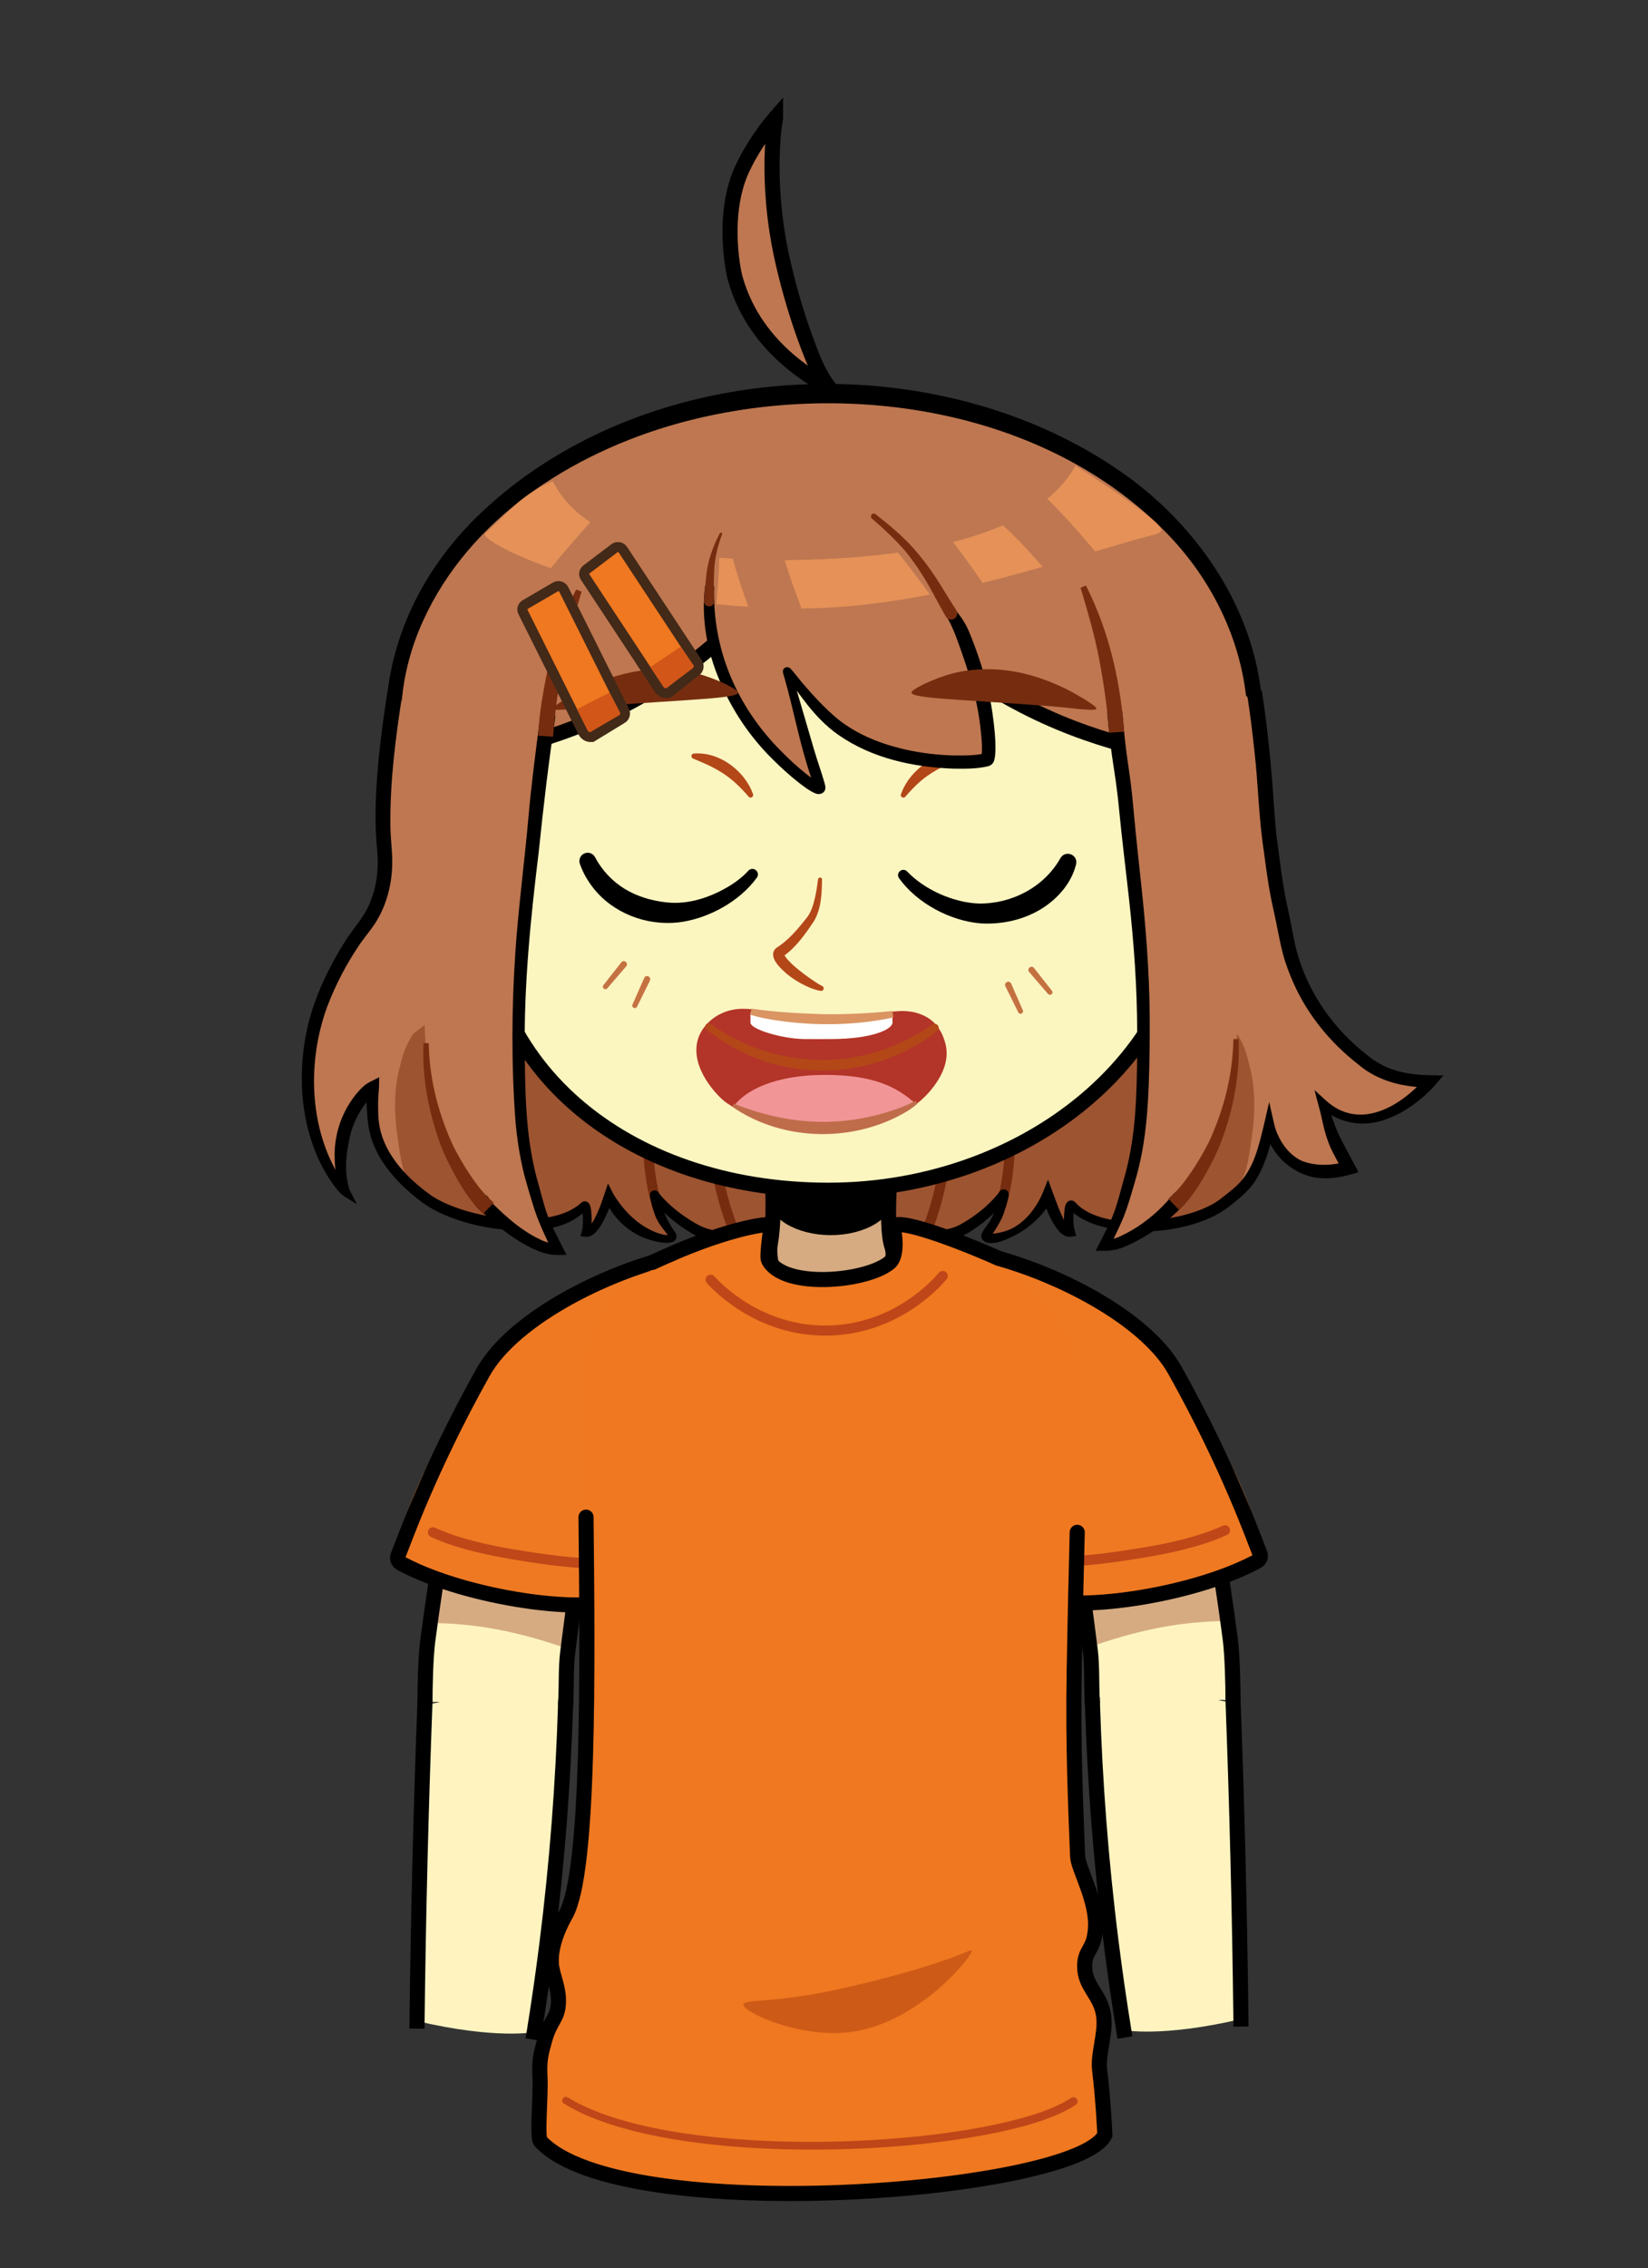 <svg width="1320" height="1816" viewBox="0 0 1320 1816" fill="none" xmlns="http://www.w3.org/2000/svg">
<rect x="0" y="0" width="1320" height="1816" fill="#333333" stroke="none"/>
<g id="v4_compressed 1">
<g id="Group">
<g id="MEL">
<g id="Face">
<path id="Vector" d="M1005.45 580.21C1005.45 728.86 850.83 849.36 660.1 849.36C469.37 849.36 314.75 728.86 314.75 580.21C314.75 431.56 472.14 315.22 662.87 315.22C853.6 315.22 1005.44 431.56 1005.44 580.21H1005.45Z" fill="#BE7750"/>
<path id="Vector_2" d="M1011.49 580.21C1011.63 639.95 985.6 697.77 945.09 741C804.29 891.05 527.46 893.08 382.16 748.39C286.24 652.58 283.46 512.7 379.75 415.94C510.24 286.43 741.64 273.14 892.61 374.12C961.13 419.48 1012.43 496.15 1011.49 580.21ZM999.41 580.21C999.36 523.25 974.94 468.95 935.73 428.14C837.66 326.34 674.75 302.28 542.36 339.19C457.97 362.81 375.87 415.29 338.81 497.18C300.52 581.12 326.29 676.65 390.59 740.07C517.86 865.9 740.4 876.25 886.1 776.53C951.19 731.95 999.62 661.02 999.41 580.21Z" fill="black"/>
<path id="Vector_3" d="M316.44 568.31C314.81 578.86 312.4 581.14 307.95 623.52C306.56 636.74 308.52 653.57 308.05 681.55C307.74 700.17 307.24 709.12 303.44 720.16C298.68 734 292.89 739.11 283.29 753.26C278.03 761.02 262.18 784.73 253.41 815.4C250.99 823.85 245.51 845.47 246.87 873.32C247.44 884.95 248.4 901.5 256.63 920.5C262.85 934.85 272.62 949.21 274.91 948.18C276.43 947.49 273.51 940.57 272.45 932.39C268.39 901.04 294 869.49 298.19 871.23C299.32 871.7 298.28 874.31 298.21 882.35C298.18 885.48 298.19 902.78 304.68 918.07C307.63 925.03 314.4 940.98 326.43 944.74C335.64 947.62 349.86 943.96 374.96 916.9C402.43 887.28 444.87 841.52 453.04 764.9C459.56 703.85 444.71 619.53 386.88 575.35C366.34 559.66 319.39 549.14 316.42 568.32L316.44 568.31Z" fill="#BE7750"/>
<path id="Vector_4" d="M453.07 764.89C441.93 764.77 464.73 769.84 460.2 753.09C455.37 735.23 332.17 825.52 330.6 828.16C324.04 839.13 323.1 843.03 319.86 855.75C318.63 860.6 313.82 878.51 318.37 910.06C321.35 930.72 322.84 941.06 330.21 950.63C338.25 961.07 348.09 964.87 363.7 970.94C405.69 987.26 438.82 979.86 446.66 977.32C455.84 974.35 460.77 972.75 465.06 968.12C466.56 966.51 468.87 963.56 469.98 964.09C470.73 964.45 470.52 966.21 470.08 970.02C468.85 980.67 468.61 983.04 469.9 984.08C471.55 985.41 474.81 983.85 475.01 983.76C484.3 979.21 481.14 958.72 485.62 957.96C487.35 957.66 488.92 960.53 491.26 963.91C491.26 963.91 500.04 976.65 511.73 984.3C523.14 991.77 537.76 992.55 538.92 989.88C539.25 989.13 538.39 988.39 536.26 985.47C536.26 985.47 531.99 979.61 528.33 971.76C525.71 966.15 523.37 958.16 524.88 957.35C526.37 956.54 530.44 963.49 537.05 970.18C548.89 982.14 562.4 986.7 568.84 988.87C580.41 992.77 587.9 992.28 609.12 992.21C661.41 992.04 663.83 994.87 670.02 990.68C692.16 975.69 681.58 925.39 677.65 906.5C670.19 870.68 657.49 809.66 599.68 771.24C551.37 739.13 479.17 731.42 429.41 759.31C411.74 769.21 474.73 765.16 453.09 764.92L453.07 764.89Z" fill="#9D5431"/>
<path id="Vector_5" d="M525.58 962.93C523.69 956.01 522.01 948.21 520.86 939.63C518.53 922.23 519.09 906.88 520.54 894.67M571.88 919.86C573 931.11 575.09 944.18 578.9 958.45C582.01 970.12 585.7 980.46 589.42 989.38" stroke="#762D0F" stroke-width="8.06" stroke-miterlimit="10" stroke-linecap="square"/>
<path id="Vector_6" d="M322.36 555.14C316.97 589.49 312.44 624.38 312.68 659.09C312.65 667.9 313.63 676.47 314.1 685.28C314.47 694.52 313.71 703.93 311.49 713.05C309.27 722.21 305.72 731.07 300.57 739.02C298 742.99 295.19 746.56 292.56 750.02C291.53 751.29 289.67 753.92 288.69 755.22C277.79 771.08 268.71 788.39 261.92 806.39C245.47 851.52 247.52 907.34 275.48 947.52C276.51 948.96 277.7 950.42 278.88 951.6C278.88 951.6 274.01 956.1 274.01 956.06C269.6 946.8 268.22 936.45 268.04 926.31C267.73 912.07 271.4 897.85 278.63 885.56C280.7 882.03 283.02 878.64 285.68 875.44C288.74 871.96 291.58 868.71 295.87 866.43L303.72 862.46L303.54 871.35C302.7 879.22 302.68 887.41 303.17 895.32C305.04 921.7 324.84 942.51 345.56 957.23C372.12 975.12 438.17 985.9 464.22 964.13L464.87 963.5L465.35 963.03C465.74 962.66 466.79 961.92 467.7 961.83C468.53 961.67 469.58 961.85 470.26 962.24C471.86 963.13 472.31 964.33 472.75 965.51C473.3 967.25 473.42 968.62 473.6 970.28C474.05 976.19 474.17 982 472.62 987.76L469.8 983.37C475.82 981.03 482.02 962.51 484.09 956.16L486.97 947.53L491.33 956.02C499.21 969 510.44 980.55 524.67 986.37C528.42 987.8 532.63 989.32 536.54 988.69C536.62 988.67 536.6 988.65 536.42 988.83C536.31 988.93 536.21 989.08 536.09 989.31C535.99 989.54 535.93 989.81 535.93 990.01C535.94 990.42 536.01 990.4 535.94 990.3C535.89 990.19 535.79 990 535.64 989.77C532.31 985.32 528.43 980.93 525.97 975.89C523.69 971.38 522.66 966.35 521.36 961.47C521 959.91 520.55 958.42 520.54 956.73C520.61 953.54 524.25 951.96 526.57 953.78C526.85 953.99 526.87 954.03 526.98 954.13C527.33 954.44 527.55 954.81 527.79 955.15L528 955.49C528.06 955.6 528.06 955.58 528.1 955.63L528.26 955.85C530.3 958.5 532.71 960.91 535.16 963.27C539.03 966.89 543.14 970.29 547.49 973.33C553.91 977.65 560.48 982.08 567.92 984.11C575.51 985.98 583.41 985.91 591.38 986.02C603.6 986.15 660.74 984.8 673.76 984.65L673.73 996.73L640.78 996.19C620.68 995.72 594 996.48 574.3 994.36C568.49 993.65 562.32 991.99 557.13 989.15C552.02 986.35 547.29 983.3 542.72 979.88C535.87 974.72 529.54 968.98 524.02 962.36C523.22 961.36 522.29 960.2 521.62 959.05C521.61 959.03 521.6 959.02 521.62 959.05C521.68 959.14 521.78 959.24 521.88 959.34C521.96 959.41 521.95 959.41 522.19 959.6C522.5 959.79 522.34 959.76 523.06 960.07C523.67 960.26 524.33 960.49 525.73 959.99C527.2 959.22 527.38 958.68 527.77 957.53C527.82 957.35 527.84 957.07 527.84 957.05V956.89C528.41 960.22 529.8 963.9 530.87 967.3C531.68 969.81 532.41 972.02 533.59 974.38C535.24 977.97 537.12 981.41 539.44 984.67C540.47 986.38 541.89 987.69 541.92 990.09C541.05 999.84 519.39 992.73 514.08 990.25C500.57 984.35 489.49 972.74 484.15 959L491.38 958.85C490.41 961.36 489.09 964.87 488.05 967.32C484.79 974.49 480.39 986.16 472.81 989.66C471.7 990.13 470.25 990.4 468.81 990.19L464.95 989.63C465.57 987.47 466.4 984.54 466.66 982.32C467.15 977.53 467.13 972.35 466.13 967.68C466.09 967.55 466 967.41 466.16 967.67C466.26 967.79 466.41 968.07 467.04 968.42C467.48 968.66 468.3 968.83 468.86 968.7C469.26 968.68 470.08 968.22 470.12 968.12L470.17 968.07L470.08 968.16L469.88 968.36C463.51 974.98 455.02 979.64 446.3 982C414.55 990.17 365.71 982.05 338.83 963.16C319.3 948.62 300.76 929.28 295.66 904.57C293.55 893.49 293.86 882.33 292.86 871.1C292.86 871.08 300.53 876.01 300.53 876.01C298.11 877.5 295.74 879.98 293.84 882.27C285.92 891.79 280.96 903.69 279.06 915.9C276.68 927.73 276.2 940.33 279.79 951.95C279.92 952.34 280.08 952.79 280.17 953.03L285.92 964.14L275.3 957.51C273.07 956.06 271.39 953.96 269.71 951.99C265.4 946.64 261.73 940.85 258.51 934.82C241.51 902.64 238.29 864.48 244.91 829.04C249.87 802.39 261.64 777.41 275.86 754.5C282.57 743.55 292.01 734.17 296.59 722.11C301.3 710.63 303.04 698.23 302.45 685.78C302.27 681.47 301.75 677.16 301.44 672.78C299.93 650.46 301.31 627.98 303.46 605.92C305.26 588.27 307.65 570.72 310.41 553.26L322.34 555.16L322.36 555.14Z" fill="black"/>
<path id="Vector_7" d="M976.99 544.08C986.99 548.03 1000.17 555.25 1006.88 568.82C1012.52 580.22 1011.15 591.13 1010.5 598.59C1010.08 603.51 1012.55 627.9 1017.51 676.68C1020.88 709.82 1023.15 732.19 1032.29 759.32C1043.53 792.69 1054.34 824.76 1083.36 841.69C1109.33 856.84 1120.61 863.33 1142.73 865.63C1145.08 865.87 1140.81 870.26 1136.74 874.79C1133.39 878.52 1126.76 884.87 1115.39 889.58C1108.02 892.63 1090.42 899.93 1074.62 892.94C1065.6 888.95 1061.45 882.21 1059.47 883.6C1056.6 885.61 1063.85 900.87 1065.69 904.75C1074.7 923.73 1082.9 930.42 1080.24 935.13C1078.17 938.81 1071.11 938.39 1062.99 937.92C1055.51 937.48 1043.32 936.76 1033.54 928.83C1020.31 918.09 1020.16 901.16 1016.53 901.65C1013.47 902.07 1015.21 913.83 1009.32 927.43C1004.29 939.05 995.88 946.94 991.35 950.09C968.87 965.71 928.16 943.54 924 941.27C842.19 896.7 809.23 652.02 918.14 569.8C939.51 553.67 961.96 547.1 977.01 544.07L976.99 544.08Z" fill="#BE7750"/>
<path id="Vector_8" d="M878.23 783.87C888.99 783.75 876.85 742.02 881.23 725.28C885.89 707.42 989.43 825 990.95 827.64C997.28 838.61 998.2 842.51 1001.32 855.23C1002.51 860.08 1007.15 877.99 1002.76 909.54C999.88 930.2 998.44 940.54 991.33 950.11C983.56 960.55 974.07 964.35 959 970.42C918.45 986.74 886.47 979.34 878.9 976.8C870.04 973.83 865.28 972.23 861.13 967.6C859.69 965.99 857.45 963.04 856.38 963.57C855.65 963.93 855.85 965.69 856.28 969.5C857.47 980.15 857.7 982.52 856.45 983.56C854.86 984.89 851.7 983.33 851.51 983.24C842.54 978.69 845.59 958.2 841.27 957.44C839.6 957.14 838.08 960.01 835.83 963.39C835.83 963.39 827.35 976.13 816.07 983.78C805.06 991.25 790.94 992.03 789.82 989.36C789.5 988.61 790.33 987.87 792.39 984.95C792.39 984.95 796.51 979.09 800.05 971.24C802.58 965.63 804.84 957.64 803.39 956.83C801.95 956.02 798.02 962.97 791.64 969.66C780.21 981.62 767.16 986.18 760.95 988.35C749.77 992.25 742.55 991.76 722.06 991.69C671.57 991.52 669.24 994.35 663.26 990.16C641.88 975.17 652.1 924.87 655.89 905.98C663.09 870.16 675.36 809.14 731.18 770.72C777.83 738.61 855.33 720.16 895.58 758.79C910.48 773.09 857.35 784.15 878.25 783.9L878.23 783.87Z" fill="#9D5431"/>
<path id="Vector_9" d="M802.69 962.41C804.52 955.49 806.14 947.69 807.25 939.11C809.5 921.71 808.95 906.36 807.56 894.15M757.99 919.34C756.91 930.59 754.89 943.66 751.22 957.93C748.22 969.6 744.65 979.94 741.06 988.86" stroke="#762D0F" stroke-width="8.06" stroke-miterlimit="10" stroke-linecap="square"/>
<path id="Vector_10" d="M1010.64 552.75C1015.47 583.73 1018.44 615.18 1020.51 646.41C1021.26 657.13 1021.96 667.57 1023.66 678.03C1025.22 690.29 1026.81 703.43 1029.07 715.47C1030.48 723.1 1032.38 730.81 1033.76 738.39C1035.84 748.86 1037.5 759.05 1040.88 768.97C1050.08 796.89 1067.43 821.71 1089.93 840.56L1094.36 844.16C1102.94 851.45 1112.51 856.11 1123.54 858.51C1133.84 860.89 1145.5 860.96 1156.16 860.98C1152.94 864.54 1148.28 870.47 1144.93 873.57C1134.07 884.08 1121.41 892.84 1106.72 897.25C1088.71 902.67 1071.32 898.34 1057.11 886.33L1062.93 882.61C1065.78 891.27 1068.48 900.1 1072.31 908.39C1075.73 915.57 1081.24 925.51 1085 932.61L1088.15 938.49L1081.69 940.33C1061.99 945.9 1045.08 944.53 1029.12 930.85C1020.76 923.42 1015.04 913.34 1012.32 902.56L1020.74 902.58C1017.63 916.82 1014.02 931.16 1006.4 943.85C1001.09 952.96 992.33 959.8 984.32 966.09C966.88 979.77 938.32 985.89 916.53 985.9C896.06 985.21 873.22 983.49 857.33 969L855.97 967.63C857.01 968.78 859.53 968.61 860.42 967.11C859.87 969.51 859.74 973.02 859.75 975.8C859.75 978.45 859.89 981.21 860.46 983.8C860.75 985.33 861.72 988.07 862.1 989.47L857.61 990.14C846.12 991.73 837.67 967.17 834.98 958.51L843.43 958.68C838.43 969.02 830.27 977.6 820.98 984.21C816.29 987.42 811.31 990.04 806.08 992.27C801.96 993.93 797.63 995.36 792.96 995.2C790.26 995.2 786.46 993.64 786.06 990.33C785.79 988.27 786.43 987.25 787.14 985.92C788.28 984.05 789.63 982.5 790.79 980.8C793.28 977.25 795.46 973.38 796.79 969.27C798.02 965.08 799.39 960.64 800.13 956.38C800.14 956.33 800.13 956.23 800.13 956.54L800.15 956.74C800.16 956.85 800.18 956.93 800.2 957.06C800.9 960.17 804.91 961 806.78 958.78C807 958.51 806.91 958.61 806.9 958.65L806.6 959.16C797.98 971.53 779.52 986.87 765.36 991.89C757.18 994.53 748.45 994.76 740.18 995.12C713.31 995.74 686.48 995.63 659.67 996.2L659.64 984.12C682.47 984.11 733.69 986.53 755.48 984.58C760.44 984.01 764.77 982.78 769.14 980.38C780.28 974.25 790.75 966.09 798.92 956.31C799.44 955.67 799.69 955.35 800.09 954.7C800.25 954.44 800.33 954.26 800.77 953.73C800.82 953.67 800.94 953.54 801.03 953.45C801.15 953.34 801.15 953.31 801.45 953.07C801.81 952.83 801.68 952.83 802.5 952.47C803.22 952.24 803.99 951.95 805.59 952.55C808.7 954.06 808.08 957.23 807.44 959.71C806.64 963.03 805.58 966.41 804.56 969.64C802.95 975.12 799.98 980.18 796.93 984.97C795.81 986.73 794.47 988.41 793.58 990.1C793.95 989.25 793.28 987.76 792.52 987.44C796.17 988.05 800.19 987.05 803.9 986.09C813.79 983.36 821.87 976.42 827.79 968.19C830.54 964.38 832.91 960.32 834.78 956.03L835.07 955.31L839.45 944.4L843.52 955.48C845.49 960.72 847.58 966.6 849.81 971.69C851.5 975.53 853.58 980.13 856.47 982.41L853.28 987.35C852.9 985.92 852.76 984.76 852.54 983.37C852.02 979.63 852.14 975.8 852.35 972.04C852.73 968.69 852.56 963.6 855.96 961.6C857.78 960.52 860.26 961.37 861.31 962.68C865.33 967.12 870.41 970.23 876.05 972.53C884.39 975.91 893.51 977.51 902.53 978.04C907.1 978.28 911.7 978.06 916.27 977.73C934.26 976.3 952.9 973.34 969.05 965.21C972.99 963.27 976.7 960.74 980.06 957.95C983.8 954.99 987.46 952.21 990.64 949.19C1004.02 936.62 1008.13 918.12 1012.33 900.76L1016.58 882.3C1016.93 883.54 1020.94 902.19 1021.32 902.86C1024.84 913.76 1031.91 924.29 1042.46 929.3C1053.99 933.92 1066.95 933.19 1078.8 929.97L1075.49 937.68C1073.2 933.01 1067.79 923.48 1065.77 918.92C1062.88 912.29 1060.82 905.26 1059.31 898.19C1057.8 890.51 1054.78 880.4 1052.89 872.72L1061.83 880.91C1088.9 905.72 1121.89 885.96 1142.05 862.64L1145.76 870.54C1125.43 870.92 1103.77 865.82 1088.01 852.25C1065.73 835.01 1047.28 812.55 1035.91 786.69C1032.7 779.43 1029.64 771.49 1027.63 763.83C1024.6 752.22 1022.85 740.79 1020.23 729.31C1016.68 714.08 1014.43 698.08 1012.46 682.58C1008.17 655.43 1007.87 627.94 1004.7 600.78C1003.09 585.34 1001.1 569.95 998.71 554.61L1010.65 552.77L1010.64 552.75Z" fill="black"/>
<path id="Vector_11" d="M621.2 94.07C621.2 94.07 605.43 111.91 594.6 135C577.98 170.43 586.98 216.08 588.78 222.56C605.61 283.19 660.1 307.06 665.33 311.73C666.9 313.13 660.32 307.61 653.12 291.57C653.12 291.57 638.04 257.95 627.01 209.51C611.88 143.07 621.2 94.08 621.2 94.08V94.07Z" fill="#BE7750" stroke="black" stroke-width="12.08" stroke-miterlimit="10"/>
<path id="Vector_12" d="M690.06 1053.34C678.11 1055.8 654.15 1056.45 641.31 1053.34C628.23 1050.17 613.89 1013.05 616.98 995.98C621.98 968.37 616.98 923.05 616.98 923.05C616.98 909.17 627.87 897.92 641.31 897.92H690.06C703.49 897.92 714.39 909.17 714.39 923.05C714.39 923.05 708.32 980.45 714.39 998C718.93 1011.11 708.32 1049.59 690.06 1053.34Z" fill="#D6AB82" stroke="black" stroke-width="12.08" stroke-miterlimit="10"/>
<path id="Vector_13" d="M665.43 988.86C693.044 988.86 715.43 975.415 715.43 958.83C715.43 942.245 693.044 928.8 665.43 928.8C637.816 928.8 615.43 942.245 615.43 958.83C615.43 975.415 637.816 988.86 665.43 988.86Z" fill="black"/>
<path id="Vector_14" d="M967.21 687.38C967.13 547.38 824.32 411.12 663.46 419.76C506.73 428.17 399.85 570.55 390.7 694.39C388.86 719.26 387.79 786.43 430.23 847.99C501.1 950.8 634.44 952.54 663.46 952.92C690.79 953.28 762.65 953.25 834.56 906.72C842.78 901.4 967.29 818.17 967.21 687.38Z" fill="#FBF5C0"/>
<g id="right_x5F_cheek" opacity="0.75">
<path id="Vector_15" d="M501.58 773.67L486.41 791.29C484.69 793.23 481.73 790.79 483.3 788.73L497.68 770.46C499.85 767.85 503.73 771.03 501.58 773.67ZM520.57 785.1L510.25 805.99C509.05 808.29 505.61 806.69 506.6 804.29L515.98 782.96C517.44 779.88 521.99 782 520.56 785.1H520.57Z" fill="#B34718"/>
</g>
<g id="left_x5F_cheek" opacity="0.76">
<path id="Vector_16" d="M828.19 774.97L835.17 783.83L842.58 793.24C842.9 793.654 843.047 794.177 842.988 794.698C842.93 795.218 842.671 795.695 842.266 796.028C841.862 796.361 841.344 796.523 840.822 796.481C840.3 796.438 839.815 796.194 839.47 795.8L824.3 778.18C822.16 775.55 826.01 772.36 828.2 774.97H828.19ZM809.88 787.47L819.26 808.8C820.25 811.2 816.82 812.81 815.61 810.5L805.29 789.61C803.87 786.52 808.41 784.39 809.87 787.47H809.88Z" fill="#B34718"/>
</g>
<path id="Vector_17" d="M953.26 686.33C939.71 539.73 823.51 419.75 663.46 419.75C503.41 419.75 396.4 557.12 386.9 704.04C377.35 851.82 500.59 952.91 663.46 952.91C826.33 952.91 967.21 837.28 953.26 686.33Z" stroke="black" stroke-width="12.08" stroke-miterlimit="10"/>
<path id="Vector_18" d="M658.41 704.14C658.25 715.39 657.91 727.29 651.98 737.42C644.99 747.87 637.59 758.6 627.01 765.85L626.91 765.92C626.9 765.93 626.95 765.9 626.97 765.89C627.41 765.62 627.82 764.94 627.9 764.48C628 763.9 627.89 763.88 627.97 764.06C629.61 767.46 633.07 770.64 635.88 773.27C641.02 777.78 646.87 782.09 652.64 785.93C654.59 787.22 656.59 788.45 658.54 789.46C659.6 789.93 660.08 791.21 659.53 792.25C659.13 793.02 658.3 793.42 657.48 793.32C654.76 792.97 652.33 792.14 649.94 791.25C642.8 788.43 636.33 784.66 630.29 779.79C625.65 775.68 615.7 767.08 620.54 760.17C621.06 759.51 621.65 759.01 622.34 758.57C625.19 756.76 627.81 754.71 630.36 752.41C636.01 747.37 641.06 741.31 645.77 735.28C649.8 730.43 651.44 724.42 652.9 718.14C653.93 713.51 654.62 708.74 655.26 703.95C655.51 702.04 658.39 702.14 658.42 704.14H658.41Z" fill="#B34718"/>
</g>
<g id="half_open_mouth">
<path id="Vector_19" d="M583.78 817.85C603.84 810.74 622.31 820.62 656.33 821.71C695.69 822.97 715.81 810.99 736.56 820.2C747.22 824.93 750.13 833.98 750.98 836.43C757.03 853.94 735.6 869.94 732.03 872.39C699.48 894.68 622.27 894.2 586.34 873.21C580.62 869.87 558.93 852.03 565.23 834.25C567.52 827.79 574.24 821.25 583.77 817.87L583.78 817.85Z" fill="#B33428"/>
<path id="Vector_20" d="M591.85 876.07C628.51 893.63 696.81 893.6 729.15 874.22C714.41 863.36 696.92 856.15 660.5 856.15C624.08 856.15 600.36 865.43 591.85 876.07Z" fill="#F29597"/>
<path id="Vector_21" d="M711.37 823.83V819.13C711.37 818.43 711.19 817.76 710.94 817.11C696.83 818.43 680.1 822.47 656.33 821.71C634.75 821.02 619.44 816.8 606 815.61C605.22 816.67 604.74 817.85 604.74 819.13V823.83C604.74 828.09 629.12 833.94 645.16 833.99C661.59 834.05 651.17 834.02 666.02 833.99C695.62 833.92 711.38 828.08 711.38 823.83H711.37Z" fill="white"/>
<path id="Vector_22" d="M605.51 814.65C631.76 817.22 658.41 818.31 684.81 817.46C693.64 817.17 702.48 816.68 711.32 816.1L712 821.27C703.15 822.99 694.21 824.09 685.23 824.82C662.8 826.64 640.1 825.82 617.86 822.33C613.41 821.59 608.96 820.76 604.53 819.51L605.52 814.66L605.51 814.65Z" fill="#DA9562"/>
<path id="Vector_23" d="M579.28 867.77C576.96 865.43 586.62 863.24 587.9 863C594.35 861.77 607.04 864.86 603.92 866.98C602.28 868.09 594.94 872.58 591.84 876.07C591.84 876.07 584.44 873 579.28 867.77ZM739.67 866.76C741.99 864.42 732.33 862.23 731.05 861.99C724.6 860.76 711.91 863.85 715.03 865.97C716.67 867.08 725.58 870.85 728.68 874.34C728.68 874.34 734.51 871.99 739.67 866.77V866.76Z" fill="white"/>
<path id="Vector_24" d="M589.28 872.38C588.21 873.68 622.08 886.4 659.33 886.15C696.45 885.9 730.46 872.62 729.39 870.95C723.66 861.98 701.77 876.7 659.83 877.03C617.66 877.36 596.79 863.2 589.28 872.38Z" fill="white"/>
<path id="Vector_25" d="M579.32 865.42C584.95 869.33 591.71 871.54 598.16 873.82C604.76 876.08 611.5 877.96 618.28 879.61C631.73 882.76 645.51 885.13 659.3 884.98C680.05 884.67 700.86 880.53 720.43 873.64C726.71 871.21 733.5 868.85 738.49 864.26L740.3 865.64C735.81 871.64 728.86 874.95 722.39 878.3C702.636 887.537 681.172 892.547 659.37 893.01C641.14 893.11 623.25 888.99 606.24 882.73C599.49 880.15 592.88 877.27 586.62 873.63C583.51 871.75 580.4 869.87 577.76 867.02L579.31 865.43L579.32 865.42Z" fill="#DA9562"/>
</g>
<g id="open_mouth">
<path id="Vector_26" d="M578.76 810.96C600.15 801.75 619.86 814.55 656.14 815.96C698.12 817.59 719.58 802.07 741.72 814C753.09 820.12 756.2 831.84 757.1 835.02C763.55 857.69 740.7 878.42 736.89 881.59C702.17 910.45 619.81 909.84 581.49 882.65C575.39 878.32 552.26 855.21 558.98 832.19C561.42 823.82 568.59 815.35 578.76 810.97V810.96Z" fill="#B33428"/>
<path id="Vector_27" d="M587.36 886.37C626.47 909.11 699.31 909.08 733.81 883.98C718.09 869.92 699.43 860.58 660.58 860.58C621.73 860.58 596.43 872.59 587.36 886.37Z" fill="#F29597"/>
<path id="Vector_28" d="M714.85 818.71V812.62C714.85 811.71 714.66 810.84 714.39 810C699.34 811.7 681.49 816.95 656.15 815.96C633.13 815.07 616.8 809.6 602.46 808.07C601.63 809.44 601.11 810.97 601.11 812.62V818.71C601.11 824.22 627.12 831.8 644.22 831.87C661.74 831.94 650.63 831.92 666.47 831.87C698.04 831.78 714.85 824.22 714.85 818.71Z" fill="white"/>
<path id="Vector_29" d="M602 807.55C620.55 810.3 639.53 811.35 658.26 811.95C677.11 812.32 695.97 811.28 714.74 809.46L715.56 814.61C687.28 820.61 657.95 821.43 629.29 817.95C619.67 816.71 610.15 815.26 600.82 812.36L602.01 807.55H602Z" fill="#DA9562"/>
<path id="Vector_30" d="M587.71 883.62C630.34 900.47 672.23 903.37 715.99 888.65C721.87 886.63 727.83 884.35 733.22 881.28L734.92 883.48C732.46 885.81 729.74 887.69 726.96 889.46C684.7 915.05 627.22 914.28 586.48 886.03L587.71 883.61V883.62Z" fill="#BF6C4A"/>
</g>
<path id="neutral_mouth" d="M569.19 819.76C607.85 847.49 659.11 856.36 704.45 841.34C719.5 836.53 733.81 829.35 746.78 820.31C748.24 819.27 750.28 819.63 751.3 821.1C752.29 822.51 751.98 824.44 750.65 825.5C747.39 828.07 744.03 830.51 740.54 832.75C730.12 839.59 718.83 845.04 707.03 849.09C675.57 860.08 640.28 859.83 608.95 848.47C593.36 842.77 578.67 834.68 565.84 824.15C563.19 821.88 566.24 817.78 569.19 819.77V819.76Z" fill="#B34718"/>
 
<g id="left_eye_open">
<path id="Vector_31" d="M727.64 684.99C728.34 653.41 754.81 627.72 791.62 627.72C828.44 627.72 858.28 653.33 858.28 684.91C858.28 716.5 828.36 739.81 791.62 742.1C754 744.45 726.88 718.78 727.64 684.98V684.99Z" fill="white"/>
<path id="Vector_32" d="M791.62 627.73C828.44 627.73 858.28 653.34 858.28 684.92V684.99H727.64C728.34 653.41 754.81 627.72 791.62 627.72V627.73Z" fill="#D2B4A8"/>
<path id="Vector_33" d="M782.93 725.29C803.867 725.29 820.84 708.317 820.84 687.38C820.84 666.443 803.867 649.47 782.93 649.47C761.993 649.47 745.02 666.443 745.02 687.38C745.02 708.317 761.993 725.29 782.93 725.29Z" fill="#D29D27" stroke="#6F5C18" stroke-width="12.08" stroke-miterlimit="10"/>
<path id="Vector_34" d="M782.93 674.07C792.418 674.07 800.11 669.1 800.11 662.97C800.11 656.84 792.418 651.87 782.93 651.87C773.442 651.87 765.75 656.84 765.75 662.97C765.75 669.1 773.442 674.07 782.93 674.07Z" fill="white"/>
<path id="Vector_35" d="M769.66 607.35C756.85 612.5 744.72 618.26 734.68 627.82C731.27 630.97 728.16 634.38 725.09 637.93C723.64 639.6 720.88 637.99 721.62 635.91C726.75 621.45 739.32 609.74 753.92 605.11C758.84 603.62 763.99 602.85 769.09 603.37C770.23 603.49 771.06 604.5 770.95 605.64C770.87 606.43 770.35 607.08 769.66 607.36V607.35Z" fill="#B34718"/>
<path id="left_eye_open_lash" d="M852.27 687.9C848.57 674.3 841.27 661.19 830.63 651.92C815.03 637.86 791.45 631.98 770.78 637.53C748.54 643.23 733.12 663.15 728.6 685.56C728.2 687.56 726.25 688.85 724.25 688.44C723.331 688.25 722.518 687.718 721.978 686.951C721.437 686.184 721.209 685.239 721.34 684.31C722.541 675.856 725.044 667.638 728.76 659.95C742.16 631.34 775.34 615.49 806.25 620.75C828.88 624.19 849.77 639.37 858.88 660.48C862.53 668.82 864.59 677.72 864.31 686.85C863.86 693.97 853.92 694.76 852.27 687.91V687.9Z" fill="black"/>
<path id="left_eye_open_lid" d="M852.27 687.9C848.57 674.3 841.27 661.19 830.63 651.92C815.03 637.86 791.45 631.98 770.78 637.53C748.54 643.23 733.12 663.15 728.6 685.56C728.2 687.56 726.25 688.85 724.25 688.44C723.331 688.25 722.518 687.718 721.978 686.951C721.437 686.184 721.209 685.239 721.34 684.31C722.541 675.856 725.044 667.638 728.76 659.95C742.16 631.34 775.34 615.49 806.25 620.75C828.88 624.19 849.77 639.37 858.88 660.48C862.53 668.82 864.59 677.72 864.31 686.85C863.86 693.97 853.92 694.76 852.27 687.91V687.9Z" fill="black"/>
</g>
<g id="left_eye_halfopen">
<path id="left_eye_halfopen_lid" d="M720.69 686.16C725.18 688.66 731.41 675.97 752.06 665.38C759.09 661.78 777.61 652.57 800.09 655.19C816.74 657.13 829.13 664.82 839.25 671.1C859.46 683.64 866 695.09 870.88 692.59C876.68 689.62 873.41 670.41 868.57 657.55C866.31 651.54 859.41 633.92 841.01 621.13C807.43 597.77 768 613.04 764.84 614.32C746.15 621.91 736.04 634.39 734.06 636.9C718.91 656.13 714.66 682.81 720.68 686.17L720.69 686.16Z" fill="#FBF5C0"/>
<path id="left_eye_halfopen_lash" d="M853.97 691.6C839 681.67 825.74 670.8 808.81 665.88C790.82 660.43 771.61 662.67 754.05 670.46C747.16 673.42 740.7 677.37 734.63 681.82C732.2 683.62 729.75 685.59 727.59 687.52C726.09 688.95 723.67 688.86 722.29 687.3C721.684 686.615 721.353 685.73 721.362 684.815C721.372 683.901 721.72 683.022 722.34 682.35C724.65 679.85 726.94 677.65 729.36 675.44C734.21 671 739.34 666.91 744.91 663.34C764.95 650.83 789.62 642.62 813.35 648.47C831.84 652.7 847.73 664.75 859.55 679.11C860.61 680.41 861.58 681.67 862.61 683.14C866.5 688.87 859.56 695.59 853.97 691.59V691.6Z" fill="black"/>
</g>
<g id="left_eye_close">
<path id="left_eye_close_lid" d="M713.85 687.03C714.55 655.45 744.84 613.42 792.02 615.19C828.81 616.57 868.18 652.69 868.18 684.28C868.18 715.87 828.65 741.83 791.9 744.12C754.28 746.47 713.1 720.82 713.85 687.03Z" fill="#FBF5C0"/>
<path id="left_eye_close_lash" d="M726.71 697.84C740.63 712.42 763.93 722.71 784 723.38C810.45 723.73 836.31 710.22 849.31 687.14C853.19 680.18 863.63 684.15 861.93 691.9C858.33 706.57 847.88 718.76 835.42 726.81C820.74 736.33 802.94 740.24 785.66 739.29C761.14 737.35 734.37 723.12 720.04 703.01C717.17 698.61 723.17 693.96 726.71 697.84Z" fill="black"/>
</g>
 
 
<g id="right_eye_open">
<path id="Vector_36" d="M597.13 684.94C596.43 653.36 569.96 627.67 533.15 627.67C496.33 627.67 466.49 653.28 466.49 684.86C466.49 716.45 496.41 739.76 533.15 742.05C570.77 744.4 597.89 718.73 597.13 684.93V684.94Z" fill="white"/>
<path id="Vector_37" d="M533.14 627.68C496.32 627.68 466.48 653.29 466.48 684.87V684.94H597.12C596.42 653.36 569.95 627.67 533.14 627.67V627.68Z" fill="#D2B4A8"/>
<path id="Vector_38" d="M579.75 687.32C579.75 708.26 562.78 725.23 541.84 725.23C520.9 725.23 503.93 708.26 503.93 687.32C503.93 666.38 520.9 649.41 541.84 649.41C562.78 649.41 579.75 666.38 579.75 687.32Z" fill="#D29D27" stroke="#6F5C18" stroke-width="12.08" stroke-miterlimit="10"/>
<path id="Vector_39" d="M541.84 674.02C551.328 674.02 559.02 669.05 559.02 662.92C559.02 656.79 551.328 651.82 541.84 651.82C532.352 651.82 524.66 656.79 524.66 662.92C524.66 669.05 532.352 674.02 541.84 674.02Z" fill="white"/>
<path id="Vector_40" d="M555.67 603.31C571.18 601.98 586.39 610.6 595.79 622.57C598.95 626.6 601.49 631.08 603.14 635.86C603.51 636.93 602.94 638.09 601.87 638.46C601.06 638.74 600.2 638.48 599.67 637.88C593.73 630.91 587.15 624.42 579.51 619.42C575.79 616.95 571.88 614.81 567.82 612.85C563.75 610.85 559.51 609.17 555.07 607.29C553.11 606.48 553.57 603.5 555.67 603.32V603.31Z" fill="#B34718"/>
<path id="right_eye_open_lash" d="M460.46 686.8C459.67 659.02 479.37 633.13 505.33 624.13C530.59 614.82 560.93 620.66 580.6 639.05C593.41 650.85 601.02 667.32 603.44 684.28C603.98 688.98 597.23 690.15 596.18 685.53C592.29 666.75 581.16 649.78 564.25 641.34C541.7 630.19 512.4 635.41 494.15 651.88C483.51 661.15 476.21 674.27 472.51 687.86C470.85 694.76 460.88 693.86 460.47 686.8H460.46Z" fill="black"/>
<path id="right_eye_open_lid" d="M460.46 686.8C459.67 659.02 479.37 633.13 505.33 624.13C530.59 614.82 560.93 620.66 580.6 639.05C593.41 650.85 601.02 667.32 603.44 684.28C603.98 688.98 597.23 690.15 596.18 685.53C592.29 666.75 581.16 649.78 564.25 641.34C541.7 630.19 512.4 635.41 494.15 651.88C483.51 661.15 476.21 674.27 472.51 687.86C470.85 694.76 460.88 693.86 460.47 686.8H460.46Z"  />
</g>
<g id="right_eye_halfopen">
<path id="right_eye_halfopen_lid" d="M603.91 686.16C599.42 688.66 593.19 675.97 572.54 665.38C565.51 661.78 546.99 652.57 524.51 655.19C507.86 657.13 495.47 664.82 485.35 671.1C465.14 683.64 458.6 695.09 453.72 692.59C447.92 689.62 451.19 670.41 456.03 657.55C458.29 651.54 465.19 633.92 483.59 621.13C517.17 597.77 556.6 613.04 559.76 614.32C578.45 621.91 588.56 634.39 590.54 636.9C605.69 656.13 609.94 682.81 603.92 686.17L603.91 686.16Z" fill="#FBF5C0"/>
<path id="right_eye_halfopen_lash" d="M461.99 683.15C478.29 660.74 503.8 644.68 532.28 646.69C552.18 648.09 572.18 657.11 587.78 669.09C592.98 673.21 597.7 677.47 602.27 682.35C602.933 683.068 603.283 684.02 603.246 684.996C603.209 685.973 602.786 686.895 602.07 687.56C601.38 688.196 600.475 688.545 599.537 688.538C598.599 688.53 597.699 688.167 597.02 687.52C592.59 683.58 587.51 679.86 582.43 676.71C557.28 661.02 526.56 657.7 500.5 672.2C490.55 677.57 480.49 684.95 470.43 691.74C464.79 695.47 458.18 688.7 462 683.15H461.99Z" fill="black"/>
</g>
<g id="right_eye_close">
<path id="right_eye_close_lid" d="M612.34 686.5C611.64 654.92 581.35 612.89 534.17 614.66C497.38 616.04 458.01 652.16 458.01 683.75C458.01 715.34 497.54 741.3 534.29 743.59C571.91 745.94 613.09 720.29 612.34 686.5Z" fill="#FBF5C0"/>
<path id="right_eye_close_lash" d="M606.28 702.59C592.24 721.96 566.99 735.64 543.36 738.5C517.81 741.28 491 731.23 475.04 710.73C470.51 704.95 466.88 698.49 464.44 691.6C463.85 689.936 463.946 688.106 464.705 686.512C465.465 684.918 466.826 683.691 468.49 683.1C471.65 681.98 475.08 683.39 476.6 686.26C482.12 696.74 490.42 705.56 500.33 711.63C510.35 717.75 521.84 721.12 533.49 722.42C551.57 724.54 569.84 718.25 585.15 708.77C590.42 705.46 595.35 701.57 599.39 697.1C603.13 693.14 609.31 698.01 606.28 702.58V702.59Z" fill="black"/>
</g>
 
<g id="Front_Hair">
<g id="front_x5F_hair_x5F_right">
<path id="Vector_41" d="M648.52 418.91C655.03 436.52 628.77 461.92 592.99 496.53C557.39 530.97 524.61 550.83 511.93 558.16C478.8 577.31 439.18 595.16 379.91 602.09C377.05 602.42 370.7 605.06 367.6 602.09C358.29 593.17 383.19 535.26 393 520.51C437.62 453.35 466.31 430.59 511.53 411.22C567.05 387.44 639.42 394.27 648.53 418.92L648.52 418.91Z" fill="#BE7750"/>
<path id="Vector_42" d="M615.42 472.02C599.895 490.565 582.626 507.576 563.85 522.82C501.12 573.7 435.13 593.58 392.98 602.1" stroke="black" stroke-width="12.08" stroke-miterlimit="10" stroke-linecap="round"/>
</g>
<g id="front_x5F_hair_x5F_left">
<path id="Vector_43" d="M670.29 418.91C663.78 436.52 690.04 461.92 725.82 496.53C761.42 530.97 794.2 550.83 806.88 558.16C840.01 577.31 879.63 595.16 938.9 602.09C941.76 602.42 948.11 605.06 951.21 602.09C960.52 593.17 935.62 535.26 925.81 520.51C881.19 453.35 852.5 430.59 807.28 411.22C751.76 387.44 679.39 394.27 670.28 418.92L670.29 418.91Z" fill="#BE7750"/>
<path id="Vector_44" d="M703.38 472.02C718.904 490.565 736.174 507.576 754.95 522.82C817.68 573.7 883.67 593.58 925.82 602.1" stroke="black" stroke-width="12.08" stroke-miterlimit="10" stroke-linecap="round"/>
</g>
<g id="front_x5F_hair">
<path id="Vector_45" d="M582.75 415.83C575.21 425.04 573.18 435.11 569.94 451.15C565.25 474.4 567.93 492.99 569.49 503.13C570.47 509.52 575.27 538.39 594.71 570.18C601.06 580.57 616.41 603.43 643.31 623.54C645.18 624.94 649.38 630.33 651.43 629.28C653.06 628.44 652.39 624.09 652 621.71C648.26 599.05 644.92 591.18 644.92 591.18C636.45 571.23 628.08 544.01 631.61 542.13C632.78 541.51 635.08 543.76 638.31 547.08C650.61 559.76 656.76 566.09 662.72 574.91C672.67 589.64 690.43 595.1 720.75 604.42C729.72 607.18 782.02 623.25 790.66 608.08C791.44 606.71 791.66 605.45 791.84 602.8C793.35 580.34 785.33 560.93 785.33 560.93C766.7 515.85 772.61 510.63 753.78 477.54C743.54 459.56 733.87 442.9 714.88 426.47C707.27 419.88 696.51 410.58 680.27 404.05C650.32 392.01 603.73 390.19 582.75 415.83Z" fill="#BE7750"/>
<path id="Vector_46" d="M572.04 469.51C570.34 519.64 590.17 565.68 625.36 601.08C631.78 607.63 638.55 613.88 645.72 619.59C649.1 622.19 652.47 624.91 656.21 626.67C656.35 626.74 656.55 626.75 656.13 626.7C656.03 626.7 655.84 626.68 655.56 626.7C654.59 626.7 653.03 627.67 652.53 628.76C652.02 629.74 652.01 630.37 652.09 631.08C651.48 627.68 650.27 624.42 649.14 620.78C640.56 595.57 635.88 569.17 628.61 543.65L627.27 539.12C627.06 538.11 626.8 537.58 627.36 536.13C627.52 534.99 630.19 533.7 630.96 534.17C632.36 534.44 632.82 534.98 633.57 535.68C637.34 539.95 640.84 544.8 644.6 549.03C652.57 558.25 661 567.21 670.24 575.06C686.63 588.42 706.76 596.16 727.37 600.57C739.26 603.09 751.44 604.49 763.6 604.82C771.97 604.9 780.4 605.07 788.47 603.22C787.51 603.59 786.62 604.56 786.29 605.27C786.14 605.62 786.22 605.47 786.24 605.31C787.1 597.04 785.92 588.48 785.02 580.19C782.04 555.91 774.17 532.46 765.69 509.55C763.59 504 761.15 498.79 758.3 493.55L765.25 488.52C769.75 493.4 773.3 499.25 775.99 505.24C783.29 522.99 789.23 540.98 793.09 559.89C794.99 569.2 800.12 603.8 795.41 610.75C794.96 611.53 793.67 612.67 792.6 613.04L792.05 613.25L791.18 613.53C782.04 615.67 772.52 615.51 763.31 615.38C731.33 614.2 698.43 607.08 671.77 588.52C661.12 581.16 652.17 571.49 644.41 561.28C639.37 554.9 634.15 546.95 629.08 540.61L628.79 540.29C628.72 540.21 628.62 540.12 628.73 540.21C629.15 540.46 629.03 540.5 630.03 540.72C630.7 541.16 633.27 539.93 633.39 538.88C633.77 537.86 633.67 537.73 633.63 537.26C633.63 537.26 633.63 537.28 633.64 537.33C635.4 543.12 639.75 558.31 641.54 564.36L652.06 600.25C654.76 609.44 657.89 617.94 660.57 627.29C660.75 628.05 660.93 628.86 661.06 629.63C661.77 634.47 657.08 636.96 653 635.14C648.15 633.1 644.13 629.84 640.06 626.8C632.51 620.89 625.43 614.45 618.67 607.67C600.42 589.7 585.94 567.99 576.15 544.31C566.16 520.71 561.48 494.47 564.82 468.95L572.06 469.48L572.04 469.51Z" fill="black"/>
<path id="Vector_47" d="M563.98 481.4C564.22 474.25 564.98 467.42 565.79 460.36C566.51 453.37 568.31 446.28 570.8 439.72C572.45 435.32 574.42 431.07 576.56 426.96C576.674 426.734 576.87 426.56 577.109 426.474C577.348 426.389 577.61 426.399 577.841 426.502C578.073 426.605 578.256 426.793 578.353 427.027C578.449 427.261 578.452 427.524 578.36 427.76C575.18 436.26 572.89 445.1 572.2 454.11C571.63 462.89 571.57 472.35 572.03 481.19C572.25 486.76 564.07 487 563.98 481.41V481.4ZM701.23 411.62C712.12 420.13 722.63 428.91 731.88 439.22C739.57 447.97 746.53 457.46 752.7 467.31C757.22 474.46 761.4 481.66 765.91 488.45C766.267 488.986 766.515 489.586 766.639 490.218C766.763 490.849 766.762 491.499 766.634 492.129C766.507 492.76 766.257 493.36 765.897 493.894C765.538 494.427 765.077 494.885 764.54 495.24C762.21 496.8 759.02 496.06 757.61 493.64C753.27 486.27 749.48 478.81 745.46 471.62C739.5 460.85 732.69 450.57 724.95 441.03C716.9 431.83 707.73 423.15 698.42 415.22C696.18 413.32 698.82 409.88 701.24 411.63L701.23 411.62Z" fill="#762D0F"/>
</g>
<g id="sidehair_x5F_left">
<path id="Vector_48" d="M871.2 478.69C875.56 491.04 881.23 506.08 888.3 539.9C892.81 561.48 894.61 568.13 901.55 641.93C909.43 725.7 909.78 710.26 912.78 751.21C917.87 820.8 916.51 860.93 914.13 889.79C910.15 937.98 903.4 953.86 900.1 960.86C892.07 977.9 880.6 993.15 884.66 997.2C887.58 1000.11 896.72 995.41 904.32 991.51C923.14 981.84 935.01 969.75 938.48 966.13C957.85 945.91 967.85 925.85 970.62 920.09C985.31 889.53 988.36 861.76 989.76 843.81C996.43 758.27 983.07 672.57 972.56 616.99C954.14 519.58 940.58 494.25 916.95 481.94C901.83 474.07 867.24 467.47 871.2 478.68V478.69Z" fill="#BE7750"/>
<path id="Vector_49" d="M898.99 570.58C899.82 579.46 900.51 588.38 901.61 597.21C902.14 601.63 902.74 606.02 903.38 610.45C904.03 614.88 904.69 619.38 905.28 623.9C905.87 628.42 906.39 632.94 906.88 637.45C907.37 641.98 907.76 646.53 908.17 650.97C908.99 659.91 909.9 668.86 910.83 677.78C912.66 695.63 914.77 713.56 916.43 731.56C918.1 749.56 919.4 767.62 920.16 785.71C920.94 803.78 921.06 821.96 920.79 839.99C920.53 858.04 920.12 876.15 918.52 894.31C917.71 903.39 916.55 912.47 914.9 921.5C914.47 923.75 914.07 926.01 913.56 928.25C913.08 930.49 912.6 932.74 912.03 934.96L911.21 938.3L910.3 941.62C909.7 943.85 909.08 946.02 908.45 948.17C905.88 956.79 903.49 965.51 899.99 974.24C899.13 976.41 898.19 978.53 897.23 980.62L895.79 983.77C895.31 984.83 894.8 985.81 894.31 986.83C892.34 990.89 890.42 994.97 888.5 999.06L884.64 992.87C887.13 992.81 889.86 992.35 892.41 991.63C893.69 991.27 894.93 990.84 896.05 990.35C897.31 989.76 898.66 989.14 899.94 988.52C902.51 987.22 905.07 985.88 907.54 984.39C910.02 982.92 912.41 981.3 914.78 979.66C919.47 976.31 923.97 972.68 928.15 968.7C932.33 964.72 936.22 960.49 939.84 955.97C940.335 955.348 940.947 954.83 941.643 954.445C942.338 954.061 943.103 953.817 943.893 953.729C944.682 953.641 945.482 953.709 946.245 953.931C947.008 954.152 947.72 954.523 948.34 955.02C948.96 955.516 949.477 956.129 949.86 956.825C950.243 957.521 950.485 958.286 950.573 959.075C950.66 959.865 950.591 960.664 950.369 961.426C950.147 962.189 949.777 962.9 949.28 963.52C949.17 963.65 949.05 963.79 948.94 963.91C944.65 968.42 940.15 972.81 935.35 976.79C930.57 980.81 925.55 984.54 920.29 987.89C917.64 989.54 914.97 991.16 912.21 992.62C909.48 994.13 906.68 995.5 903.85 996.81C902.42 997.45 901.01 998.05 899.53 998.67C897.938 999.3 896.304 999.818 894.64 1000.22C891.38 1001.01 888.14 1001.47 884.62 1001.46L877.6 1001.42L880.76 995.26C882.81 991.26 884.84 987.26 886.84 983.24C887.33 982.24 887.85 981.22 888.31 980.23L889.67 977.24C890.54 975.22 891.39 973.2 892.15 971.17C893.7 967.13 894.93 962.93 896.15 958.65L899.74 945.69C900.35 943.51 900.95 941.35 901.5 939.23L902.35 936.03L903.11 932.81C903.64 930.67 904.09 928.51 904.53 926.35C905 924.2 905.37 922.02 905.76 919.84C907.29 911.14 908.33 902.34 909.06 893.48C910.49 875.75 910.75 857.83 910.86 839.88C910.98 821.9 910.71 804.06 909.8 786.16C908.9 768.28 907.48 750.42 905.67 732.58C903.88 714.73 901.64 696.91 899.65 678.96C898.64 669.99 897.66 661.03 896.76 652.05C896.3 647.53 895.89 643.11 895.37 638.7C894.86 634.27 894.31 629.85 893.7 625.44C893.09 621.03 892.4 616.64 891.72 612.16C891.03 607.69 890.38 603.17 889.8 598.65C888.6 589.62 887.83 580.59 886.92 571.55C886.84 570.761 886.916 569.963 887.144 569.204C887.372 568.444 887.747 567.736 888.249 567.121C888.75 566.507 889.368 565.997 890.066 565.621C890.765 565.245 891.531 565.01 892.32 564.93C893.109 564.85 893.907 564.926 894.666 565.154C895.426 565.382 896.134 565.757 896.749 566.259C897.363 566.76 897.873 567.378 898.249 568.076C898.625 568.775 898.86 569.541 898.94 570.33V570.38L898.96 570.56L898.99 570.58Z" fill="black"/>
<path id="Vector_50" d="M870.93 471.04C887.71 505.04 896.56 542.15 899.91 579.83L900.31 585.86L888.3 586.62C886.97 566.57 883.89 546.14 880.16 526.31C876.62 508.35 871.5 490.55 866.23 473.01L865.48 470.56L869.78 468.77L870.94 471.05L870.93 471.04ZM992.17 834.11C993.09 863.05 987.07 892.16 976.24 918.97C971.46 929.74 966.05 939.89 959.7 949.81C956.47 954.76 953.06 959.62 948.64 964.29L944.48 968.68L935.79 959.78L940.19 955.64C943.82 952.23 947.29 947.94 950.52 943.52C956.98 934.6 962.89 924.89 967.91 915.09C970.34 910.21 972.46 904.85 974.41 899.78C982.71 878.11 987.55 855.21 987.89 831.93H992.11L992.17 834.1V834.11Z" fill="#762D0F"/>
</g>
<g id="sidehair_x5F_right">
<path id="Vector_51" d="M460.13 481.86C455.77 494.21 450.1 509.25 443.03 543.07C438.52 564.65 436.72 571.3 429.78 645.1C421.9 728.87 421.55 713.43 418.55 754.38C413.46 823.97 414.82 864.1 417.2 892.96C421.18 941.15 427.93 957.03 431.23 964.03C439.26 981.07 450.73 996.32 446.67 1000.37C443.75 1003.28 434.61 998.58 427.01 994.68C408.19 985.01 396.32 972.92 392.85 969.3C373.48 949.08 363.48 929.02 360.71 923.26C346.02 892.7 342.97 864.93 341.57 846.98C334.9 761.44 348.26 675.74 358.77 620.16C377.19 522.75 390.75 497.42 414.38 485.11C429.5 477.24 464.09 470.64 460.13 481.85V481.86Z" fill="#BE7750"/>
<path id="Vector_52" d="M444.74 574.53C439.47 610.21 435.21 645.86 431.54 681.72C425.01 735.31 419.51 788.83 420.36 842.87C420.58 878.56 421.31 914.47 431.51 948.84C434.58 959.75 436.91 970.39 441.63 980.42C443.59 984.79 448.45 994.1 450.59 998.44L453.77 1004.73H446.67C436.63 1004.86 427.65 1000.45 419.12 995.67C407.35 988.96 396.94 980.25 387.02 971.16C385.26 969.71 383.52 968.23 381.93 966.63C376.25 960.75 384.4 952.33 390.45 957.76C392.05 959.44 392.69 961.8 394.39 963.37L395.18 964.15C406.05 974.81 417.64 985.06 431.39 991.73C436.03 994.21 441.44 995.91 446.67 995.99L442.75 1002.28C436.94 990.26 430.53 977.02 426.82 964.27C424.45 956.72 422.16 949.02 420.12 941.39C416.43 926.97 414.14 912.12 412.85 897.34C409.51 852.01 409.78 806.75 412.85 761.46C415.34 725.4 420.19 689.62 423.32 653.68C425.73 626.7 429.33 599.73 432.78 572.89C433.93 565.28 445.48 566.14 444.75 574.52L444.74 574.53Z" fill="black"/>
<path id="Vector_53" d="M465.1 476.17C461.07 489.27 457.35 502.84 454.06 516.1C448.98 538.21 445.47 561.25 443.47 583.76L443.02 589.79L431.01 589.03C431.59 577.5 433.05 565.91 435.06 554.8C439.9 526.11 448.22 497.91 461.54 471.93L465.84 473.72L465.09 476.17H465.1ZM343.49 837.28C344.2 865.36 351.51 892.93 363.4 918.27C368.42 928.07 374.33 937.78 380.79 946.7C384.03 951.12 387.49 955.41 391.12 958.82L395.52 962.96L386.83 971.86C376.67 961.9 369.31 950.12 362.76 937.87C359.69 932.1 356.75 926.2 354.21 920.1C348.2 904.54 343.76 888.34 341.18 871.86C339.35 859.64 338.79 847.38 339.21 835.12H343.43L343.5 837.29L343.49 837.28Z" fill="#762D0F"/>
</g>
<g id="hair_x5F_bright" style="mix-blend-mode:lighten">
<path id="Vector_54" d="M472.88 418.03C454.38 406 447.1 393.19 442.69 385.29C415.55 396.26 401.1 417.12 388.63 426.87C385.06 429.66 404.78 442.06 441.16 454.89C451.45 442.37 462.11 430.16 472.87 418.02L472.88 418.03ZM586.96 447.3C583.26 447.07 579.62 446.81 576.11 446.52C575.99 458.96 574.82 471.35 573.76 483.76C582.11 484.62 590.71 485.3 599.45 485.85C594.87 473.14 590.46 460.28 586.97 447.3H586.96ZM719.26 442.39C695.19 445.76 667.35 447.91 635.02 448.36C632.8 448.39 630.64 448.4 628.47 448.42C632.35 461.45 637.13 474.42 641.96 487.12C676.84 486.92 711.47 482.49 744.83 476.01C736.61 464.6 728.11 453.38 719.25 442.39H719.26ZM877.23 441.51C892.76 436.91 907.41 432.59 920.91 428.95C922.86 428.43 931.44 427.1 929.92 423.41C925.81 413.41 861.31 372.82 861.31 372.82C856.8 381.3 849.68 390.45 838.83 399.36C852.37 412.64 864.94 426.88 877.23 441.52V441.51ZM803.3 420.5C791.99 425.44 778.8 429.99 763.35 433.92C771.51 444.69 779.4 455.62 787.02 466.7C803.61 462.62 819.68 458.22 835.18 453.81C825.11 442.15 814.65 430.83 803.3 420.51V420.5Z" fill="#E59158"/>
</g>
</g>
<g id="Eyebrows">
<path id="Right_Eyebrow" d="M590.68 553.45C586.85 549.53 567.32 540.61 552.22 537.81C513.39 530.59 482.86 544.32 467.49 551.5C465.34 552.5 440.01 566.15 443.37 567.8C446.8 569.47 462.57 566.72 482.48 565.19C555.55 559.58 596.33 559.25 590.68 553.46V553.45Z" fill="#762D0F"/>
<path id="Left_Eyebrow" d="M730.61 553.45C734.44 549.53 753.97 540.61 769.07 537.81C807.9 530.59 838.43 544.32 853.8 551.5C855.95 552.5 881.28 566.15 877.92 567.8C874.56 569.45 858.72 566.72 838.81 565.19C765.74 559.58 724.96 559.25 730.61 553.46V553.45Z" fill="#762D0F"/>
</g>
<g id="Hairclips">
<path id="hairclip_x5F_2" d="M497.95 575.51L474.08 590.07C470.07 590.33 467.91 588.13 466.73 585.77L418.88 489.93C417.7 487.57 418.75 484.96 421.11 483.78L445.15 469.75C445.711 469.47 446.321 469.303 446.946 469.259C447.571 469.215 448.199 469.294 448.794 469.493C449.388 469.692 449.938 470.006 450.41 470.417C450.883 470.828 451.271 471.329 451.55 471.89L500.09 569.12C501.27 571.48 500.31 574.34 497.95 575.52V575.51Z" fill="#EF7820" stroke="#432918" stroke-width="8.06" stroke-miterlimit="10"/>
<path id="hairclip_x5F_2_x5F_shadow" d="M496.74 570.62C497.07 571.31 496.48 572.34 495.41 572.96L473.75 585.47C472.6 586.13 471.34 586.08 470.97 585.35L462.17 567.77L488.23 554.52L496.74 570.62Z" fill="#D15618"/>
<path id="hairclip_x5F_1" d="M557.4 537.47L535.44 554.78C531.49 555.51 529.08 553.59 527.63 551.39L468.66 461.96C467.21 459.76 467.94 457.04 470.14 455.59L492.33 438.78C494.53 437.33 497.49 437.94 498.94 440.14L558.76 530.86C560.21 533.06 559.6 536.02 557.4 537.47Z" fill="#EF7820" stroke="#432918" stroke-width="8.06" stroke-miterlimit="10"/>
<path id="hairclip_x5F_1_x5F_shadow" d="M555.62 532.76C556.03 533.41 555.57 534.5 554.58 535.24L534.57 550.25C533.51 551.05 532.25 551.14 531.79 550.46L520.95 534.06L545.24 517.79L555.62 532.76Z" fill="#D15618"/>
</g>
<g id="Body">
<path id="Vector_55" d="M350.39 1262.47C372.83 1264.44 395.31 1262.69 417.88 1264.43C432.64 1265.56 447.27 1267.88 461.77 1270.9C460.42 1278 458.94 1285.53 457.6 1294.17C456.12 1303.77 455.14 1311.18 454.07 1320.03C452.65 1331.78 450.78 1347.75 448.71 1367.25C432.69 1363.12 411.88 1371.27 388.38 1370.25C368.25 1369.37 342.41 1354.27 340.14 1368.93C344.23 1342.56 343.58 1324.15 345.29 1293.95C345.61 1288.29 350.31 1267.92 350.38 1262.47H350.39Z" fill="#FFF4C0"/>
<path id="Vector_56" d="M348.68 1262.32C371.69 1264.55 394.74 1262.64 417.88 1264.42C431.92 1265.5 445.83 1267.66 459.63 1270.46C462.97 1284.71 455.15 1296.42 454.07 1320.02C454.07 1320.02 425.75 1308.94 390.58 1303.19C364.93 1299 344.52 1299.49 344.52 1299.49C351.24 1270.07 348.29 1272.03 348.67 1262.32H348.68Z" fill="#D6AB82"/>
<path id="Vector_57" d="M460.2 1280.76C458.3 1294.96 456.44 1309.26 454.63 1323.65C453.34 1333.89 453.67 1349.73 453.28 1359.86M340.36 1364.6C340.36 1350.93 340.96 1326.31 342.61 1313.73C344.53 1299.1 346.56 1284.73 348.7 1270.6" stroke="black" stroke-width="12.09" stroke-miterlimit="10" stroke-linecap="square"/>
<path id="Vector_58" d="M543.6 1005.18C541.56 1004.85 452.9 1032.49 416.78 1064.89C375.82 1101.65 317.18 1208.27 316.82 1250.3C316.82 1250.3 445.79 1301.6 496.65 1279.79C496.65 1279.79 570.44 1110.34 562.55 1042.06C562.55 1042.06 556.12 1007.22 543.6 1005.18Z" fill="#EF7922"/>
<path id="Vector_59" d="M549.9 1003.87C492.25 1014.98 412.13 1053.68 386.9 1098.71C343.71 1175.8 323.27 1234.64 318.92 1245.19C316.81 1250.3 322.25 1252.2 323.51 1252.86C375.18 1279.67 469.75 1293.12 496.65 1279.79C496.65 1279.79 505.24 1265.3 508.43 1187.42" stroke="black" stroke-width="12.09" stroke-miterlimit="10" stroke-linecap="round"/>
<path id="Vector_60" d="M346.77 1226.78C360.14 1233.04 379.94 1239.11 407.87 1243.91C437.62 1249.02 461.86 1252.1 483.92 1251.84" stroke="#BF4718" stroke-width="8.06" stroke-miterlimit="10" stroke-linecap="round"/>
<path id="Vector_61" d="M335.91 1416.86C336.92 1399.47 338.13 1382.32 339.54 1365.42C359.25 1360.75 379.48 1358.64 399.73 1359.14C420.15 1359.64 437.63 1362.73 451.3 1366.15C451.39 1382.45 451.19 1399.07 450.67 1416C448.33 1492.07 439.86 1562.62 427.92 1626.9C427.92 1626.9 397.76 1633.01 334.05 1618.11C331.55 1554.5 331.83 1487.28 335.91 1416.87V1416.86Z" fill="#FFF4C0"/>
<path id="Vector_62" d="M452.94 1366.52C451.07 1426.42 446.43 1490.07 437.99 1556.89C434.97 1580.79 431.59 1604.13 427.91 1626.89M334.04 1618.11C334.55 1575.46 335.33 1532.33 336.42 1488.73C337.45 1447.67 338.72 1407.04 340.22 1366.85" stroke="black" stroke-width="12.09" stroke-miterlimit="10" stroke-linecap="square"/>
<path id="Vector_63" d="M977.59 1260.86C955.15 1262.83 932.67 1261.08 910.1 1262.82C895.34 1263.95 880.71 1266.27 866.21 1269.29C867.56 1276.39 869.04 1283.92 870.38 1292.56C871.86 1302.16 872.84 1309.57 873.91 1318.42C875.33 1330.17 877.2 1346.14 879.27 1365.64C895.29 1361.51 916.1 1369.66 939.6 1368.64C959.73 1367.76 985.57 1352.66 987.84 1367.32C983.75 1340.95 984.4 1322.54 982.69 1292.34C982.37 1286.68 977.67 1266.31 977.6 1260.86H977.59Z" fill="#FFF4C0"/>
<path id="Vector_64" d="M979.3 1260.72C956.29 1262.95 933.24 1261.04 910.1 1262.82C896.06 1263.9 882.15 1266.06 868.35 1268.86C865.01 1283.11 872.83 1294.82 873.91 1318.42C873.91 1318.42 902.23 1307.34 937.4 1301.59C963.05 1297.4 983.46 1297.89 983.46 1297.89C976.74 1268.47 979.69 1270.43 979.31 1260.72H979.3Z" fill="#D6AB82"/>
<path id="Vector_65" d="M867.78 1279.16C869.68 1293.36 871.54 1307.66 873.35 1322.05C874.64 1332.29 874.31 1348.13 874.7 1358.26M987.63 1363C987.63 1349.33 987.03 1324.71 985.38 1312.13C983.46 1297.5 981.43 1283.13 979.29 1269" stroke="black" stroke-width="12.09" stroke-miterlimit="10" stroke-linecap="square"/>
<path id="Vector_66" d="M784.38 1003.57C786.42 1003.24 875.08 1030.88 911.2 1063.28C952.16 1100.04 1010.8 1206.66 1011.16 1248.69C1011.16 1248.69 882.19 1299.99 831.33 1278.18C831.33 1278.18 757.54 1108.73 765.43 1040.45C765.43 1040.45 771.86 1005.61 784.38 1003.57Z" fill="#EF7922"/>
<path id="Vector_67" d="M778.08 1002.27C835.73 1013.38 915.85 1052.08 941.08 1097.11C984.27 1174.2 1004.71 1233.04 1009.06 1243.59C1011.17 1248.7 1005.73 1250.6 1004.47 1251.26C952.8 1278.07 858.23 1291.52 831.33 1278.19C831.33 1278.19 822.74 1263.7 819.55 1185.82" stroke="black" stroke-width="12.09" stroke-miterlimit="10" stroke-linecap="round"/>
<path id="Vector_68" d="M981.21 1225.17C967.84 1231.43 948.04 1237.5 920.11 1242.3C890.36 1247.41 866.12 1250.49 844.06 1250.23" stroke="#BF4718" stroke-width="8.06" stroke-miterlimit="10" stroke-linecap="round"/>
<path id="Vector_69" d="M992.08 1415.26C991.086 1398.1 989.876 1380.95 988.45 1363.82C968.74 1359.15 948.51 1357.04 928.26 1357.54C907.84 1358.04 890.36 1361.13 876.69 1364.55C876.6 1380.85 876.8 1397.47 877.32 1414.4C879.66 1490.47 888.13 1561.02 900.07 1625.3C900.07 1625.3 930.23 1631.41 993.94 1616.51C996.44 1552.9 996.16 1485.68 992.08 1415.27V1415.26Z" fill="#FFF4C0"/>
<path id="Vector_70" d="M875.05 1364.92C876.92 1424.82 881.56 1488.47 890 1555.29C893.02 1579.19 896.4 1602.53 900.08 1625.29M993.94 1616.5C993.43 1573.85 992.65 1530.72 991.56 1487.12C990.53 1446.06 989.26 1405.43 987.76 1365.24" stroke="black" stroke-width="12.09" stroke-miterlimit="10" stroke-linecap="square"/>
<path id="Vector_71" d="M617.74 980.67C622.85 983.18 609.85 1002.75 615.53 1008.77C633.41 1027.73 692.66 1026.49 712.1 1011.23C720.5 1004.63 711.56 989.47 710.89 980.59C710.08 969.87 744.62 985.78 760.4 993.06C792.01 1007.65 827.72 1025.62 851.36 1065.29C867.58 1092.53 866.2 1096.5 862.84 1226.81C862.07 1256.75 861.19 1293.37 860.41 1338.46C859.37 1397.98 861.65 1447.6 863.15 1486.37C863.52 1495.86 879.17 1522.13 877.45 1544.33C876.07 1562.19 868.79 1560.51 868.79 1574.44C868.79 1590.88 882.22 1597.32 884.11 1614.6C885.69 1629 879.16 1644.45 880.8 1657.55C883.78 1681.28 884.97 1709.19 884.97 1709.19C862.72 1755.63 497.94 1783.88 432.96 1714.45C429.94 1711.22 433.3 1677.96 432.51 1662.75C431.8 1649.04 433.34 1644.01 436.35 1633.16C440.66 1617.62 446.55 1616.28 447.26 1604.18C448.01 1591.37 442.19 1581.52 441.61 1572.08C440.58 1555.06 450.69 1537.33 453.28 1532.67C472.29 1498.45 470.65 1336.83 469.4 1214.65C468.67 1143.33 468.07 1085.44 471.78 1074.19C491.16 1015.48 534.89 1016.41 549.9 1003.89C564.12 992.03 614.5 979.09 617.74 980.68V980.67Z" fill="#EF7820"/>
<path id="Vector_72" d="M454.92 1679.27C533.86 1727.95 748.12 1721.55 835.16 1690.57C843.14 1687.62 850.94 1684.14 857.93 1679.65C858.299 1679.41 858.714 1679.24 859.149 1679.15C859.584 1679.07 860.031 1679.07 860.465 1679.16C860.899 1679.26 861.31 1679.43 861.675 1679.68C862.039 1679.94 862.351 1680.26 862.59 1680.63C863.59 1682.19 863.14 1684.26 861.58 1685.25C853.92 1690.14 845.74 1693.74 837.45 1696.79C748.92 1728.09 532.05 1734.27 451.65 1684.12C448.62 1681.96 451.43 1677.16 454.92 1679.27Z" fill="#BF4618"/>
<path id="Vector_73" d="M569.2 1024.57C574.09 1029.96 608.91 1067 664.8 1065.22C718.4 1063.51 750.17 1027.4 755.13 1021.56" stroke="#BF4618" stroke-width="8.06" stroke-miterlimit="10" stroke-linecap="round"/>
<path id="Vector_74" d="M596.11 1603.79C602.08 1600.46 624.39 1603.62 679.66 1590.81C721.967 1581 754.523 1571.22 777.33 1561.45C785.49 1557.96 739.19 1619.8 680.79 1626.94C637.11 1632.28 588.95 1607.78 596.11 1603.79Z" fill="#CE5A17"/>
<path id="Vector_75" d="M862.83 1226.8C862.06 1256.74 861.18 1293.36 860.4 1338.45C859.36 1397.97 861.64 1447.59 863.14 1486.36C863.51 1495.85 879.16 1522.12 877.44 1544.32C876.06 1562.18 868.78 1560.5 868.78 1574.43C868.78 1590.87 882.21 1597.31 884.1 1614.59C885.68 1628.99 879.15 1644.44 880.79 1657.54C883.77 1681.27 884.96 1709.18 884.96 1709.18C862.71 1755.62 497.93 1783.87 432.95 1714.44C429.93 1711.21 433.29 1677.95 432.5 1662.74C431.79 1649.03 433.33 1644 436.34 1633.15C440.65 1617.61 446.54 1616.27 447.25 1604.17C448 1591.36 442.18 1581.51 441.6 1572.07C440.57 1555.05 450.68 1537.32 453.27 1532.66C472.28 1498.44 470.64 1336.82 469.39 1214.64M522.42 1010.75C578.54 984.31 614.49 979.08 617.73 980.67C617.73 980.67 613.97 1005.76 615.52 1008.77C627.48 1031.92 692.65 1026.49 712.09 1011.23C720.49 1004.63 715.42 982.34 715.42 982.34C718.62 973.08 784.31 1000.27 800.08 1007.55" stroke="black" stroke-width="12.09" stroke-miterlimit="10" stroke-linecap="round"/>
</g>
</g>
</g>
</g>
</svg>
